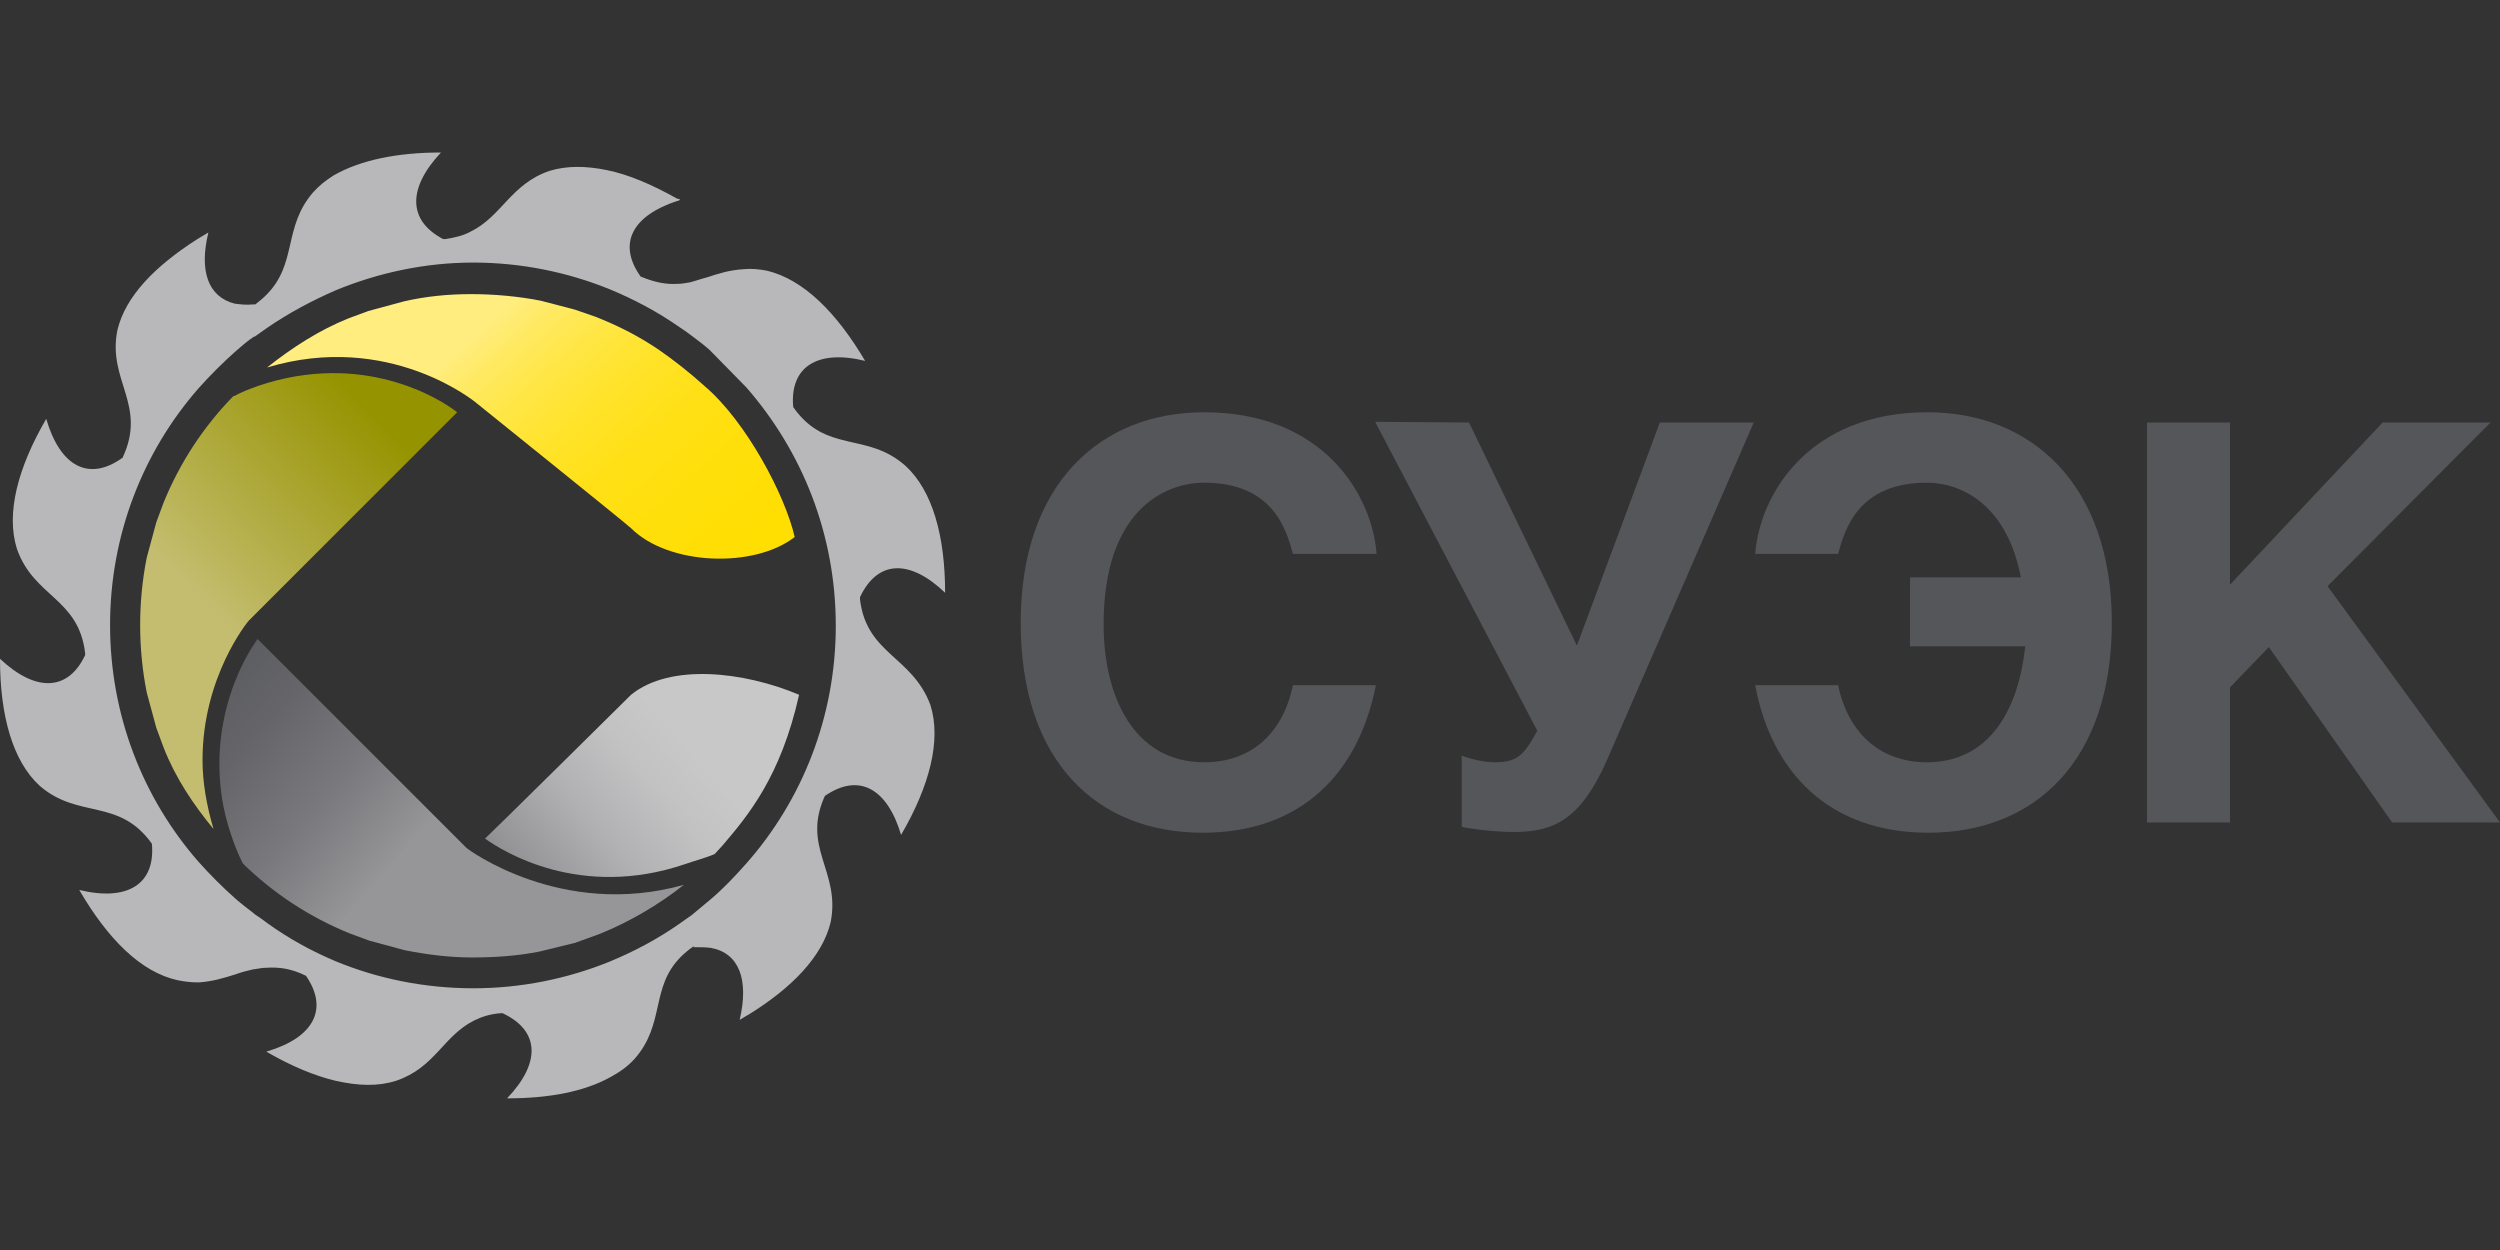<svg width="1000" height="500" viewBox="0 0 1000 500" fill="none" xmlns="http://www.w3.org/2000/svg">
<rect x="0" y="0" width="1000" height="500" fill="#333333" stroke="none"/>
<path d="M252.422 277.906C250.954 279.374 197.828 331.913 194.013 335.435C201.351 340.718 232.169 359.796 273.848 345.708C277.077 344.534 282.654 343.066 285.882 341.599L289.111 338.076C299.09 326.336 312.299 310.78 319.636 277.906C297.329 268.514 267.978 265.285 252.422 277.906Z" fill="url(#paint0_linear)"/>
<path d="M282.066 154.631L277.37 150.521C264.749 139.955 254.476 133.204 238.332 126.747L229.82 123.812L216.319 120.29C207.513 118.529 197.534 117.648 188.435 117.648C179.336 117.648 170.237 118.529 161.432 120.583L147.343 124.399L139.418 127.334C127.678 132.03 116.818 139.074 106.838 146.999C155.562 132.324 190.196 160.794 190.783 161.381C190.783 161.381 250.953 209.811 252.421 211.279C267.39 226.248 301.731 227.422 317.874 214.801C314.059 198.071 298.503 168.719 282.066 154.631Z" fill="url(#paint1_linear)"/>
<path d="M186.674 339.251C186.674 339.251 107.426 260.002 103.023 255.599C99.207 260.882 87.76 279.374 87.76 305.496C87.76 314.302 88.934 323.694 92.457 333.967C93.63 337.489 95.098 341.305 96.859 344.827L97.153 345.414C109.48 357.448 123.862 366.841 139.712 373.298L147.637 376.233L161.726 380.049C170.531 381.81 179.63 382.984 188.729 382.984C197.828 382.984 206.927 382.397 215.732 380.636L230.114 377.114L239.8 373.592C251.541 368.895 263.575 361.851 273.554 353.926C224.537 367.721 186.968 339.544 186.674 339.251Z" fill="url(#paint2_linear)"/>
<path d="M103.317 154.337C100.089 155.511 96.86 156.685 93.631 158.446H93.338C81.304 170.774 71.911 185.156 65.454 201.006L62.519 208.931L58.703 223.019C56.942 231.825 56.062 240.924 56.062 250.023C56.062 259.121 56.942 268.22 58.703 277.026L62.519 291.114L65.454 299.039C70.15 311.073 77.195 321.64 85.413 331.619C82.478 321.64 81.01 312.541 81.01 304.029C81.01 270.568 99.208 248.555 99.501 248.261C99.501 248.261 178.75 169.013 182.859 164.904C175.815 159.327 144.996 140.249 103.317 154.337Z" fill="url(#paint3_linear)"/>
<path d="M298.503 154.924C320.81 180.46 334.312 213.627 334.312 250.316C334.312 286.712 320.81 320.172 298.503 345.414C293.807 350.698 289.111 355.687 283.827 360.09C281.479 362.145 279.131 363.906 276.783 365.96C275.022 367.134 273.554 368.308 271.793 369.482C262.988 375.646 253.595 380.636 243.616 384.745C226.886 391.496 208.394 395.312 189.316 395.312C169.944 395.312 151.159 391.496 134.136 384.452C124.45 380.342 115.351 375.353 106.839 369.189C105.371 368.015 103.61 366.841 101.849 365.667L101.556 365.373C98.914 363.319 96.566 361.558 94.218 359.503C88.934 354.807 83.945 349.817 79.249 344.534C57.235 319.292 44.027 286.125 44.027 250.023C44.027 213.92 57.235 180.753 79.249 155.511C83.945 150.228 88.934 145.238 94.218 140.542C96.566 138.488 98.914 136.433 101.556 134.672H101.849C103.61 133.498 105.078 132.324 106.839 131.15C115.351 125.279 124.743 120.29 134.136 116.18C151.159 109.136 169.944 105.027 189.316 105.027C208.394 105.027 226.886 108.843 243.616 115.593C253.595 119.703 262.988 124.692 271.793 130.856C273.554 132.03 275.315 133.204 276.783 134.378C279.131 136.139 281.479 137.9 283.827 139.955L298.503 154.924ZM343.998 239.75C343.998 239.456 343.998 239.163 343.998 238.869C351.042 223.9 363.956 223.606 378.045 237.108C378.045 214.507 373.055 196.31 362.195 186.33C346.639 172.535 330.496 181.634 317.288 162.849C315.82 146.706 326.974 139.662 346.052 144.358C334.605 124.986 321.397 111.778 306.721 108.256C303.493 107.669 300.558 107.375 297.622 107.669C292.046 107.962 287.349 109.43 282.947 110.897C280.599 111.484 278.251 112.365 275.902 112.952C274.141 113.245 272.674 113.539 270.913 113.539C266.51 113.832 261.814 112.952 256.237 110.604C246.845 97.396 253.008 86.242 270.913 80.372C271.5 80.372 271.793 80.078 272.087 79.785C271.793 79.785 271.5 79.491 270.913 79.491C260.933 73.915 251.541 69.805 242.735 68.044C234.224 66.283 226.592 66.283 219.841 68.338C204.285 73.621 200.763 86.536 188.142 92.699C185.5 94.167 181.978 95.047 178.163 95.635C177.869 95.635 177.576 95.635 177.282 95.635C163.193 88.297 162.9 75.382 176.401 61C159.084 61 144.409 63.935 133.549 70.099C130.32 72.153 127.678 74.208 125.33 76.85C113.003 90.938 119.166 105.614 106.252 118.235C105.078 119.409 103.61 120.583 102.143 121.757C101.849 121.757 101.556 121.757 101.556 121.757H101.262C98.621 122.051 96.272 121.757 93.924 121.464C83.358 118.822 79.542 108.549 83.358 92.993C81.89 93.874 80.423 94.754 78.955 95.635C61.931 106.495 50.191 118.529 46.962 132.03C42.853 152.283 58.996 161.969 49.017 183.102C35.515 192.787 24.068 186.624 18.491 167.545C7.044 187.211 2.348 205.409 6.751 219.497C13.502 238.869 31.406 239.163 34.047 261.176C34.047 261.47 34.047 261.763 34.047 262.057C27.297 276.439 14.382 277.026 0 263.524C0 286.125 4.99 304.323 15.85 314.302C31.406 327.804 47.549 318.998 60.757 337.489C62.225 353.633 51.071 360.677 31.699 355.981C43.147 375.646 56.355 388.854 71.03 392.083C73.965 392.67 76.607 392.964 79.249 392.964C84.825 392.67 89.522 391.202 94.218 389.735C96.566 388.854 98.914 388.267 101.556 387.68H101.849C103.61 387.387 105.078 387.093 106.839 387.093C111.535 386.8 116.525 387.387 122.395 390.322C131.494 403.53 125.624 414.977 106.839 420.554C106.839 420.554 106.839 420.554 106.545 420.554C106.839 420.847 106.839 420.847 106.839 420.847C116.525 426.424 125.624 430.24 134.136 432.294C143.234 434.349 151.159 434.642 158.497 432.294C174.053 427.011 177.282 414.39 189.61 408.226C192.545 406.759 196.067 405.585 200.176 405.291C200.47 405.291 200.763 405.291 201.057 405.291C216.026 412.335 216.319 425.25 202.818 439.339C219.548 439.339 233.637 436.697 244.203 430.827C248.019 428.772 251.247 426.424 253.889 423.489C266.217 409.4 260.053 395.018 272.38 382.691C273.848 381.223 275.609 379.755 277.37 378.581C277.37 378.875 277.077 378.875 277.077 378.875C277.077 378.581 277.077 378.581 277.37 378.581H277.664L277.37 378.875C280.012 378.875 282.36 378.875 284.414 379.168C295.568 381.223 299.677 391.789 295.861 407.933C297.035 407.346 298.209 406.465 299.384 405.878C316.994 395.018 329.028 382.397 332.257 368.895C336.366 348.349 320.223 338.957 330.202 317.824C330.202 318.118 329.909 318.118 329.909 318.411C343.411 309.019 354.858 315.182 360.434 333.967C371.881 314.302 376.578 296.104 372.175 282.016C364.837 262.35 346.639 261.763 343.998 239.75Z" fill="#B8B7B9"/>
<path d="M517.171 221.552C514.529 211.866 509.246 193.081 481.656 193.081C465.512 193.081 441.444 204.528 441.444 249.729C441.444 278.493 453.478 304.91 481.656 304.91C500.147 304.91 513.062 293.756 517.171 274.091H550.338C543.587 308.725 520.986 333.087 481.069 333.087C438.509 333.087 408.277 304.323 408.277 249.142C408.277 193.375 440.27 164.904 481.656 164.904C529.498 164.904 548.87 198.071 550.631 221.552H517.171V221.552Z" fill="#55565A"/>
<path d="M587.613 169.013L630.76 258.241L663.927 169.013H701.496L642.794 304.029C631.934 328.684 620.78 332.793 605.224 332.793C598.473 332.793 588.2 331.619 584.678 330.739V302.268C587.613 303.442 593.483 304.91 597.593 304.91C606.692 304.91 609.333 302.561 614.91 292.289L550.043 168.719L587.613 169.013Z" fill="#55565A"/>
<path d="M808.336 230.944C802.76 201.593 784.268 193.081 770.767 193.081C743.176 193.081 737.893 211.866 735.251 221.552H702.084C703.846 198.071 723.217 164.904 771.06 164.904C812.152 164.904 844.732 193.375 844.732 249.142C844.732 304.323 813.913 333.087 771.354 333.087C731.436 333.087 708.542 308.725 702.084 274.091H735.251C739.361 293.756 752.569 304.91 770.767 304.91C796.009 304.91 807.456 283.483 810.097 258.534H764.016V230.944C763.429 230.944 808.336 230.944 808.336 230.944Z" fill="#55565A"/>
<path d="M891.987 233.879L953.038 169.013H996.184L931.025 234.466L1000 328.978H956.854L907.544 258.828L891.987 274.971V328.978H858.82V169.013H891.987V233.879Z" fill="#55565A"/>
<defs>
<linearGradient id="paint0_linear" x1="330.539" y1="257.151" x2="153.427" y2="409.4" gradientUnits="userSpaceOnUse">
<stop stop-color="#C9C8C9"/>
<stop offset="0.295" stop-color="#C9C8C9"/>
<stop offset="0.382" stop-color="#C3C2C3"/>
<stop offset="0.503" stop-color="#B1B0B2"/>
<stop offset="0.643" stop-color="#949396"/>
<stop offset="0.797" stop-color="#6B6B6F"/>
<stop offset="0.87" stop-color="#55565A"/>
<stop offset="1" stop-color="#55565A"/>
</linearGradient>
<linearGradient id="paint1_linear" x1="177.65" y1="131.659" x2="320.802" y2="290.246" gradientUnits="userSpaceOnUse">
<stop stop-color="#FFED7F"/>
<stop offset="0.045" stop-color="#FFED7F"/>
<stop offset="0.115" stop-color="#FFE960"/>
<stop offset="0.2" stop-color="#FFE643"/>
<stop offset="0.295" stop-color="#FFE32A"/>
<stop offset="0.402" stop-color="#FFE017"/>
<stop offset="0.526" stop-color="#FFDF0A"/>
<stop offset="0.686" stop-color="#FFDE02"/>
<stop offset="1" stop-color="#FFDD00"/>
</linearGradient>
<linearGradient id="paint2_linear" x1="214.609" y1="375.175" x2="53.582" y2="234.433" gradientUnits="userSpaceOnUse">
<stop stop-color="#969598"/>
<stop offset="0.295" stop-color="#969598"/>
<stop offset="0.296" stop-color="#959598"/>
<stop offset="0.472" stop-color="#79797D"/>
<stop offset="0.649" stop-color="#656569"/>
<stop offset="0.825" stop-color="#595A5E"/>
<stop offset="1" stop-color="#55565A"/>
</linearGradient>
<linearGradient id="paint3_linear" x1="44.149" y1="289.971" x2="165.641" y2="169.734" gradientUnits="userSpaceOnUse">
<stop stop-color="#C4BD70"/>
<stop offset="0.354" stop-color="#C4BD70"/>
<stop offset="0.953" stop-color="#969300"/>
<stop offset="1" stop-color="#969300"/>
</linearGradient>
</defs>
</svg>
